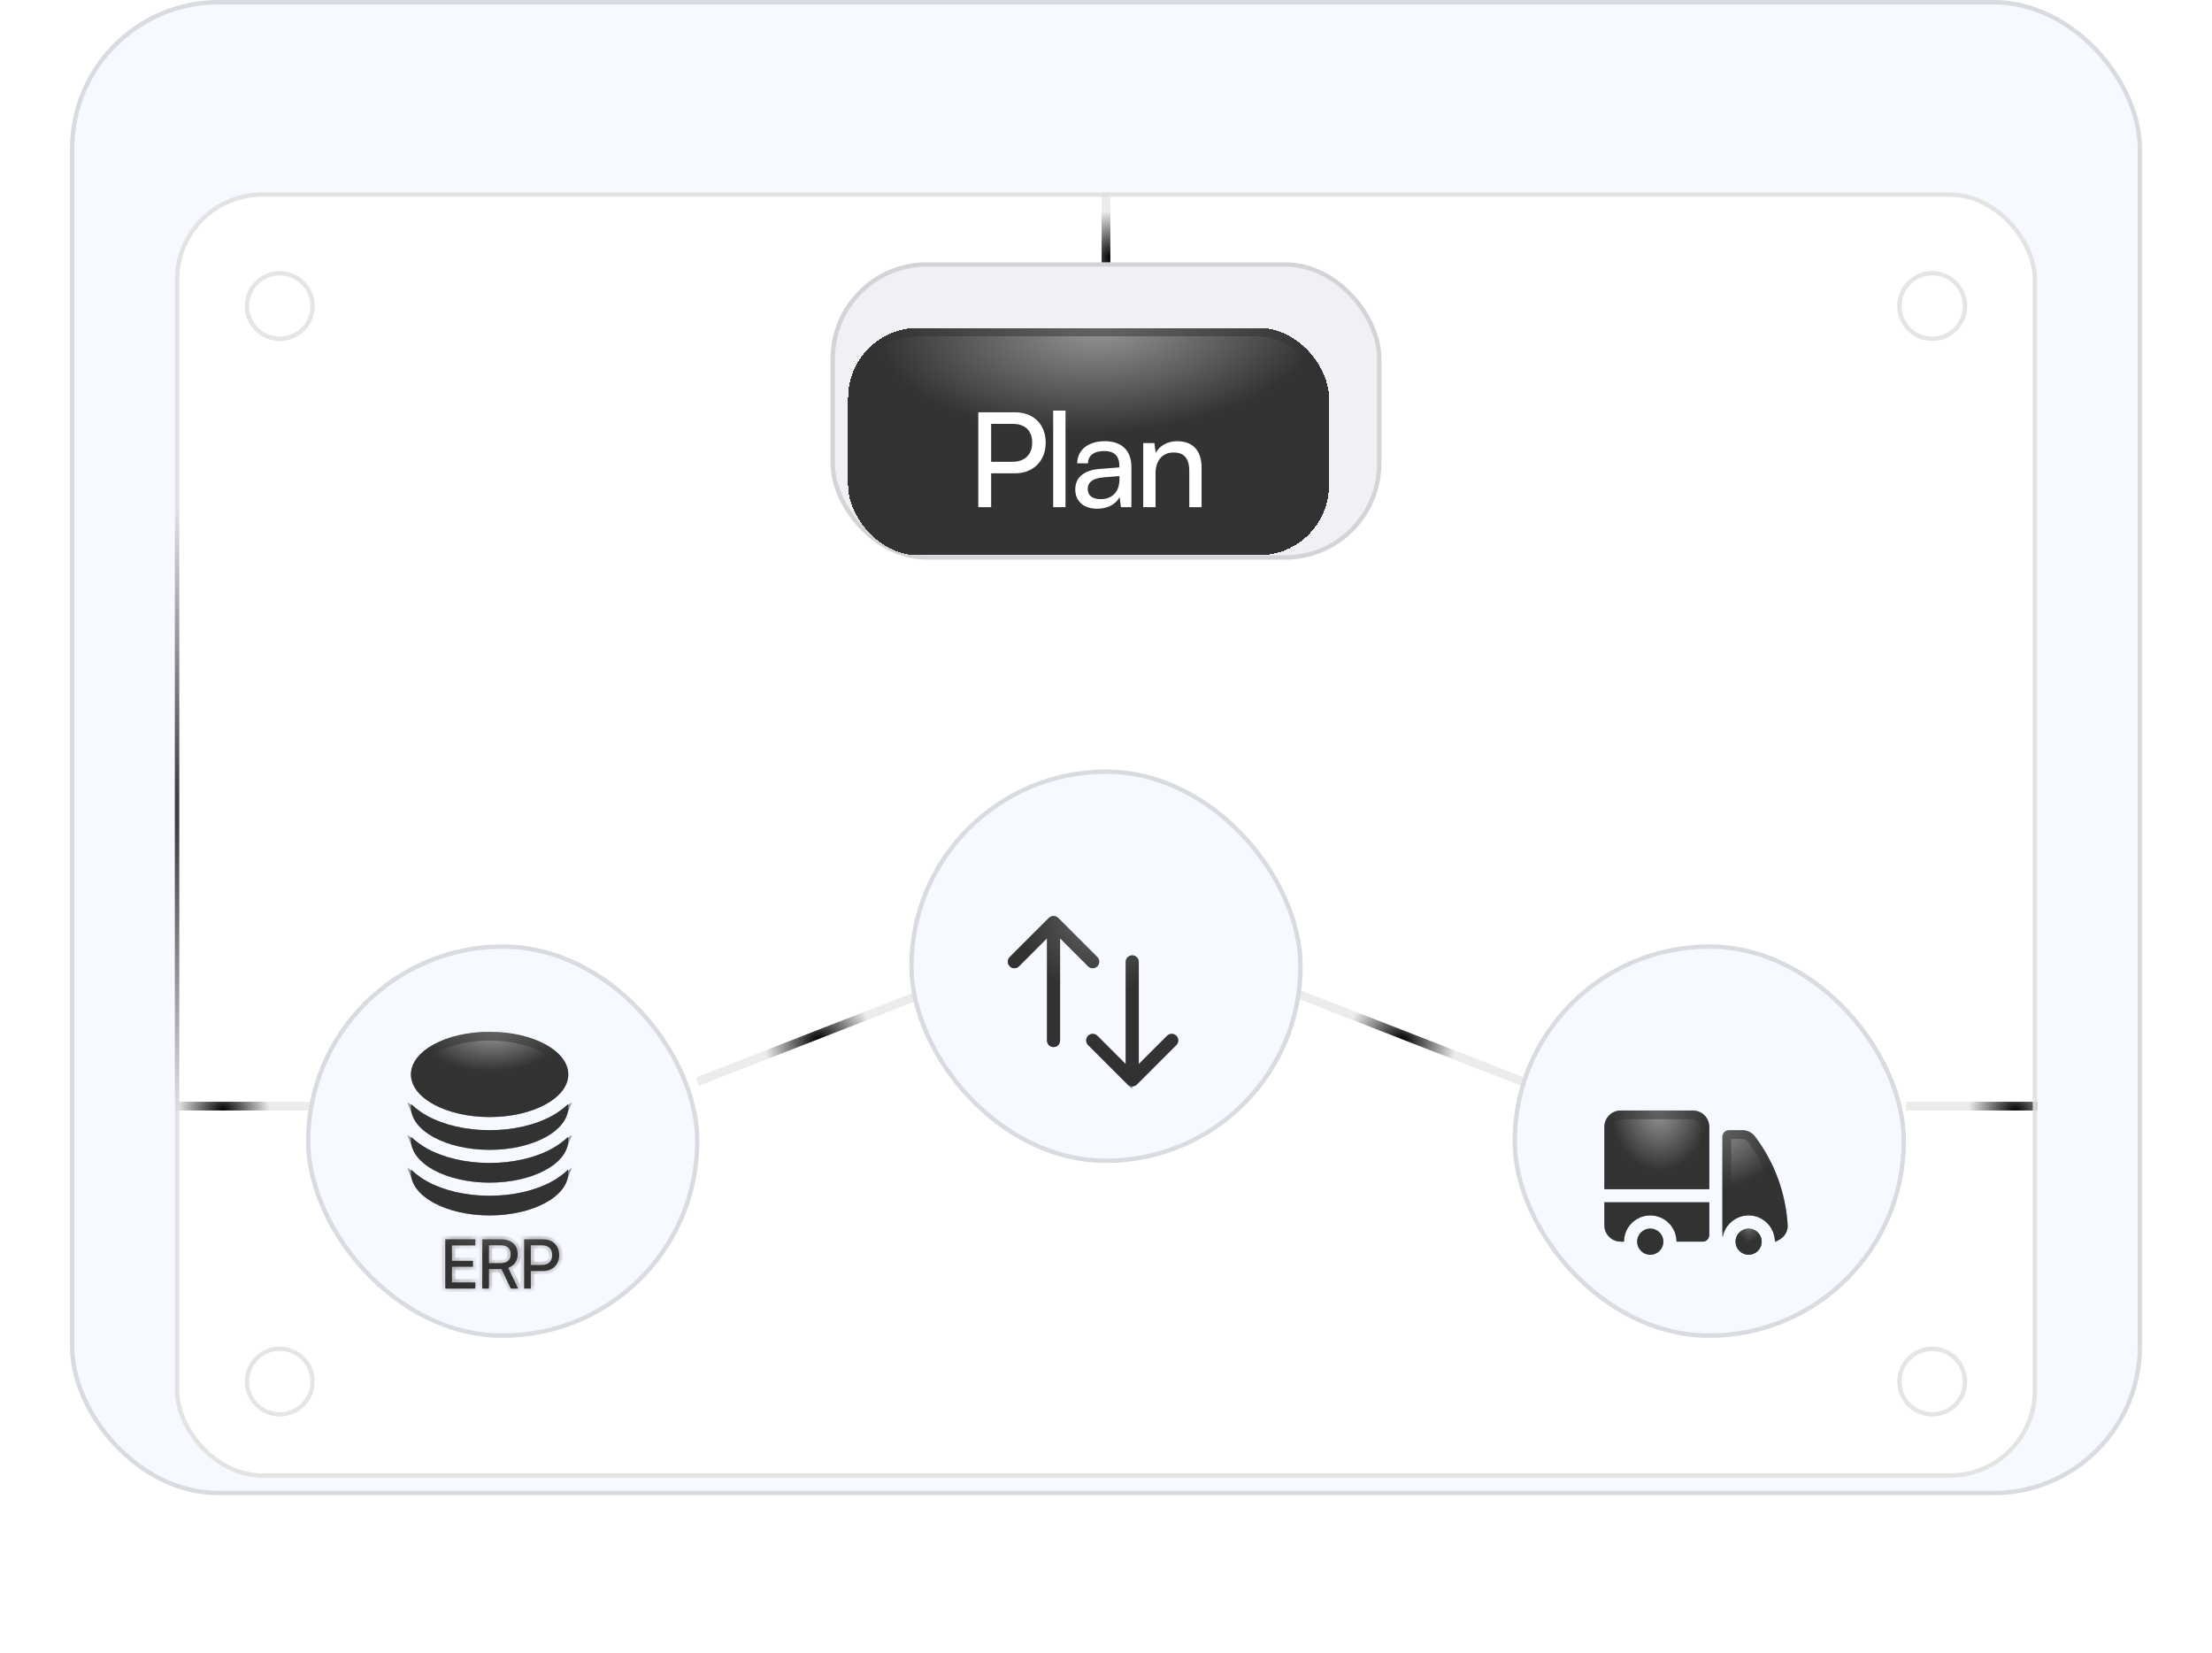 <svg width="253" height="189" viewBox="0 0 253 189" fill="none" xmlns="http://www.w3.org/2000/svg">
<rect x="8" width="237" height="171" rx="17" fill="#F6F9FF"/>
<rect x="8.25" y="0.25" width="236.5" height="170.5" rx="16.75" stroke="#333333" stroke-opacity="0.15" stroke-width="0.5"/>
<g filter="url(#filter0_d_1_150)">
<g clip-path="url(#clip0_1_150)">
<rect x="20" y="12" width="213" height="147" rx="10" fill="white"/>
<line x1="13" y1="116.5" x2="37" y2="116.5" stroke="url(#paint0_radial_1_150)"/>
<line x1="126.5" y1="32" x2="126.5" y2="8" stroke="url(#paint1_radial_1_150)"/>
<line x1="79.762" y1="113.701" x2="105.818" y2="103.534" stroke="url(#paint2_radial_1_150)"/>
<line y1="-0.5" x2="27.97" y2="-0.5" transform="matrix(-0.932 -0.363 -0.363 0.932 174 114.167)" stroke="url(#paint3_radial_1_150)"/>
<g filter="url(#filter1_d_1_150)">
<circle cx="221" cy="24" r="4" fill="white"/>
<circle cx="221" cy="24" r="3.75" stroke="#7F7F7F" stroke-opacity="0.2" stroke-width="0.5"/>
</g>
<g filter="url(#filter2_d_1_150)">
<circle cx="221" cy="147" r="4" fill="white"/>
<circle cx="221" cy="147" r="3.75" stroke="#7F7F7F" stroke-opacity="0.2" stroke-width="0.5"/>
</g>
<g filter="url(#filter3_d_1_150)">
<circle cx="32" cy="24" r="4" fill="white"/>
<circle cx="32" cy="24" r="3.75" stroke="#7F7F7F" stroke-opacity="0.2" stroke-width="0.5"/>
</g>
<g filter="url(#filter4_d_1_150)">
<circle cx="32" cy="147" r="4" fill="white"/>
<circle cx="32" cy="147" r="3.75" stroke="#7F7F7F" stroke-opacity="0.2" stroke-width="0.5"/>
</g>
<g filter="url(#filter5_i_1_150)">
<rect x="95" y="19" width="63" height="34" rx="11" fill="#F0F1F4"/>
<rect x="95.25" y="19.25" width="62.5" height="33.5" rx="10.75" stroke="#333333" stroke-opacity="0.15" stroke-width="0.5"/>
<g filter="url(#filter6_di_1_150)">
<rect x="99" y="23" width="55" height="26" rx="8" fill="url(#paint4_radial_1_150)" shape-rendering="crispEdges"/>
<rect x="99.5" y="23.5" width="54" height="25" rx="7.5" stroke="#333333" stroke-opacity="0.5" shape-rendering="crispEdges"/>
<g filter="url(#filter7_d_1_150)">
<path d="M118.109 37.63H115.364V41.5H113.894V30.655H118.109C120.239 30.655 121.604 32.05 121.604 34.135C121.604 36.16 120.224 37.63 118.109 37.63ZM117.854 31.975H115.364V36.31H117.794C119.249 36.31 120.059 35.455 120.059 34.12C120.059 32.755 119.234 31.975 117.854 31.975ZM123.869 41.5H122.459V30.46H123.869V41.5ZM127.49 41.68C125.915 41.68 124.985 40.795 124.985 39.46C124.985 38.11 125.99 37.27 127.715 37.135L130.025 36.955V36.745C130.025 35.515 129.29 35.08 128.3 35.08C127.115 35.08 126.44 35.605 126.44 36.49H125.21C125.21 34.96 126.47 33.955 128.36 33.955C130.175 33.955 131.405 34.915 131.405 36.895V41.5H130.205L130.055 40.315C129.68 41.155 128.675 41.68 127.49 41.68ZM127.895 40.585C129.23 40.585 130.04 39.715 130.04 38.335V37.945L128.165 38.095C126.92 38.215 126.41 38.695 126.41 39.415C126.41 40.195 126.98 40.585 127.895 40.585ZM134.168 41.5H132.758V34.165H134.033L134.183 35.29C134.648 34.45 135.578 33.955 136.613 33.955C138.548 33.955 139.433 35.14 139.433 37.015V41.5H138.023V37.33C138.023 35.845 137.333 35.245 136.253 35.245C134.933 35.245 134.168 36.19 134.168 37.615V41.5Z" fill="white"/>
</g>
</g>
</g>
<g filter="url(#filter8_i_1_150)">
<rect x="35" y="94" width="45" height="45" rx="22.5" fill="#F6F9FF"/>
<rect x="35.25" y="94.25" width="44.5" height="44.5" rx="22.25" stroke="#333333" stroke-opacity="0.15" stroke-width="0.5"/>
<g filter="url(#filter9_di_1_150)">
<path d="M67 105.375C67 108.067 62.97 110.25 58 110.25C53.03 110.25 49 108.067 49 105.375C49 102.683 53.03 100.5 58 100.5C62.97 100.5 67 102.683 67 105.375Z" fill="url(#paint5_radial_1_150)"/>
<path d="M66.5 105.375C66.5 106.45 65.688 107.536 64.126 108.382C62.583 109.218 60.418 109.75 58 109.75C55.582 109.75 53.417 109.218 51.874 108.382C50.312 107.536 49.5 106.45 49.5 105.375C49.5 104.3 50.312 103.214 51.874 102.368C53.417 101.532 55.582 101 58 101C60.418 101 62.583 101.532 64.126 102.368C65.688 103.214 66.5 104.3 66.5 105.375Z" stroke="#333333" stroke-opacity="0.5"/>
</g>
<g filter="url(#filter10_di_1_150)">
<path d="M58 111.75C60.685 111.75 63.19 111.164 65.078 110.141C65.773 109.772 66.412 109.306 66.975 108.757C66.991 108.878 67 109.001 67 109.125C67 111.817 62.97 114 58 114C53.03 114 49 111.817 49 109.125C49 109.001 49.009 108.878 49.025 108.757C49.588 109.306 50.227 109.772 50.922 110.141C52.809 111.164 55.315 111.75 58 111.75Z" fill="url(#paint6_radial_1_150)"/>
<path d="M58 112.25C60.751 112.25 63.34 111.651 65.314 110.582C65.673 110.391 66.017 110.176 66.345 109.939C66.041 110.734 65.293 111.5 64.126 112.132C62.583 112.968 60.418 113.5 58 113.5C55.582 113.5 53.417 112.968 51.874 112.132C50.707 111.5 49.959 110.734 49.655 109.939C49.983 110.176 50.327 110.391 50.686 110.582C52.659 111.651 55.249 112.25 58 112.25Z" stroke="#333333" stroke-opacity="0.5"/>
</g>
<g filter="url(#filter11_di_1_150)">
<path d="M58 115.5C60.685 115.5 63.19 114.914 65.078 113.891C65.773 113.522 66.412 113.056 66.975 112.507C66.991 112.628 67 112.751 67 112.875C67 115.567 62.97 117.75 58 117.75C53.03 117.75 49 115.567 49 112.875C49 112.751 49.009 112.628 49.025 112.507C49.588 113.056 50.227 113.522 50.922 113.891C52.809 114.914 55.315 115.5 58 115.5Z" fill="url(#paint7_radial_1_150)"/>
<path d="M58 116C60.751 116 63.34 115.401 65.314 114.332C65.673 114.141 66.017 113.926 66.345 113.689C66.041 114.484 65.293 115.25 64.126 115.882C62.583 116.718 60.418 117.25 58 117.25C55.582 117.25 53.417 116.718 51.874 115.882C50.707 115.25 49.959 114.484 49.655 113.689C49.983 113.926 50.327 114.141 50.686 114.332C52.659 115.401 55.249 116 58 116Z" stroke="#333333" stroke-opacity="0.5"/>
</g>
<g filter="url(#filter12_di_1_150)">
<path d="M58 119.25C60.685 119.25 63.19 118.664 65.078 117.641C65.773 117.272 66.412 116.806 66.975 116.257C66.991 116.378 67 116.501 67 116.625C67 119.317 62.97 121.5 58 121.5C53.03 121.5 49 119.317 49 116.625C49 116.501 49.009 116.378 49.025 116.257C49.588 116.806 50.227 117.272 50.922 117.641C52.809 118.664 55.315 119.25 58 119.25Z" fill="url(#paint8_radial_1_150)"/>
<path d="M58 119.75C60.751 119.75 63.34 119.151 65.314 118.082C65.673 117.891 66.017 117.676 66.345 117.439C66.041 118.234 65.293 119 64.126 119.632C62.583 120.468 60.418 121 58 121C55.582 121 53.417 120.468 51.874 119.632C50.707 119 49.959 118.234 49.655 117.439C49.983 117.676 50.327 117.891 50.686 118.082C52.659 119.151 55.249 119.75 58 119.75Z" stroke="#333333" stroke-opacity="0.5"/>
</g>
<g filter="url(#filter13_di_1_150)">
<mask id="path-32-inside-1_1_150" fill="white">
<path d="M55.146 132H51.708V126.364H55.146V127.066H52.472V128.827H54.881V129.505H52.472V131.291H55.146V132ZM56.705 132H55.941V126.364H58.069C59.277 126.364 59.995 127.003 59.995 128.056C59.995 128.835 59.605 129.396 58.903 129.622L60.049 132H59.199L58.147 129.771H56.705V132ZM56.705 127.05V129.092H58.077C58.786 129.092 59.192 128.71 59.192 128.063C59.192 127.409 58.771 127.05 58.069 127.05H56.705ZM62.92 129.989H61.493V132H60.73V126.364H62.92C64.027 126.364 64.736 127.089 64.736 128.172C64.736 129.225 64.019 129.989 62.92 129.989ZM62.788 127.05H61.493V129.303H62.756C63.513 129.303 63.934 128.858 63.934 128.165C63.934 127.455 63.505 127.05 62.788 127.05Z"/>
</mask>
<path d="M55.146 132H51.708V126.364H55.146V127.066H52.472V128.827H54.881V129.505H52.472V131.291H55.146V132ZM56.705 132H55.941V126.364H58.069C59.277 126.364 59.995 127.003 59.995 128.056C59.995 128.835 59.605 129.396 58.903 129.622L60.049 132H59.199L58.147 129.771H56.705V132ZM56.705 127.05V129.092H58.077C58.786 129.092 59.192 128.71 59.192 128.063C59.192 127.409 58.771 127.05 58.069 127.05H56.705ZM62.92 129.989H61.493V132H60.73V126.364H62.92C64.027 126.364 64.736 127.089 64.736 128.172C64.736 129.225 64.019 129.989 62.92 129.989ZM62.788 127.05H61.493V129.303H62.756C63.513 129.303 63.934 128.858 63.934 128.165C63.934 127.455 63.505 127.05 62.788 127.05Z" fill="url(#paint9_radial_1_150)"/>
<path d="M55.146 132V132.39H55.535V132H55.146ZM51.708 132H51.318V132.39H51.708V132ZM51.708 126.364V125.974H51.318V126.364H51.708ZM55.146 126.364H55.535V125.974H55.146V126.364ZM55.146 127.066V127.455H55.535V127.066H55.146ZM52.472 127.066V126.676H52.082V127.066H52.472ZM52.472 128.827H52.082V129.217H52.472V128.827ZM54.881 128.827H55.27V128.437H54.881V128.827ZM54.881 129.505V129.895H55.27V129.505H54.881ZM52.472 129.505V129.116H52.082V129.505H52.472ZM52.472 131.291H52.082V131.68H52.472V131.291ZM55.146 131.291H55.535V130.901H55.146V131.291ZM55.146 131.61H51.708V132.39H55.146V131.61ZM52.098 132V126.364H51.318V132H52.098ZM51.708 126.754H55.146V125.974H51.708V126.754ZM54.756 126.364V127.066H55.535V126.364H54.756ZM55.146 126.676H52.472V127.455H55.146V126.676ZM52.082 127.066V128.827H52.862V127.066H52.082ZM52.472 129.217H54.881V128.437H52.472V129.217ZM54.491 128.827V129.505H55.27V128.827H54.491ZM54.881 129.116H52.472V129.895H54.881V129.116ZM52.082 129.505V131.291H52.862V129.505H52.082ZM52.472 131.68H55.146V130.901H52.472V131.68ZM54.756 131.291V132H55.535V131.291H54.756ZM56.705 132V132.39H57.095V132H56.705ZM55.941 132H55.551V132.39H55.941V132ZM55.941 126.364V125.974H55.551V126.364H55.941ZM58.903 129.622L58.784 129.251L58.358 129.389L58.552 129.792L58.903 129.622ZM60.049 132V132.39H60.67L60.4 131.831L60.049 132ZM59.199 132L58.847 132.166L58.952 132.39H59.199V132ZM58.147 129.771L58.499 129.604L58.394 129.381H58.147V129.771ZM56.705 129.771V129.381H56.315V129.771H56.705ZM56.705 127.05V126.66H56.315V127.05H56.705ZM56.705 129.092H56.315V129.482H56.705V129.092ZM56.705 131.61H55.941V132.39H56.705V131.61ZM56.331 132V126.364H55.551V132H56.331ZM55.941 126.754H58.069V125.974H55.941V126.754ZM58.069 126.754C58.608 126.754 58.987 126.896 59.227 127.107C59.461 127.313 59.605 127.623 59.605 128.056H60.384C60.384 127.436 60.17 126.9 59.743 126.523C59.322 126.152 58.739 125.974 58.069 125.974V126.754ZM59.605 128.056C59.605 128.38 59.524 128.634 59.392 128.824C59.261 129.012 59.062 129.162 58.784 129.251L59.023 129.993C59.446 129.857 59.793 129.613 60.032 129.269C60.27 128.927 60.384 128.511 60.384 128.056H59.605ZM58.552 129.792L59.698 132.169L60.4 131.831L59.254 129.453L58.552 129.792ZM60.049 131.61H59.199V132.39H60.049V131.61ZM59.552 131.834L58.499 129.604L57.794 129.937L58.847 132.166L59.552 131.834ZM58.147 129.381H56.705V130.16H58.147V129.381ZM56.315 129.771V132H57.095V129.771H56.315ZM56.315 127.05V129.092H57.095V127.05H56.315ZM56.705 129.482H58.077V128.703H56.705V129.482ZM58.077 129.482C58.499 129.482 58.883 129.368 59.165 129.106C59.451 128.841 59.581 128.47 59.581 128.063H58.802C58.802 128.303 58.729 128.448 58.635 128.535C58.537 128.626 58.364 128.703 58.077 128.703V129.482ZM59.581 128.063C59.581 127.649 59.445 127.28 59.152 127.02C58.867 126.766 58.482 126.66 58.069 126.66V127.44C58.358 127.44 58.534 127.513 58.634 127.602C58.728 127.685 58.802 127.823 58.802 128.063H59.581ZM58.069 126.66H56.705V127.44H58.069V126.66ZM61.493 129.989V129.599H61.104V129.989H61.493ZM61.493 132V132.39H61.883V132H61.493ZM60.73 132H60.34V132.39H60.73V132ZM60.73 126.364V125.974H60.34V126.364H60.73ZM61.493 127.05V126.66H61.104V127.05H61.493ZM61.493 129.303H61.104V129.693H61.493V129.303ZM62.92 129.599H61.493V130.379H62.92V129.599ZM61.104 129.989V132H61.883V129.989H61.104ZM61.493 131.61H60.73V132.39H61.493V131.61ZM61.119 132V126.364H60.34V132H61.119ZM60.73 126.754H62.92V125.974H60.73V126.754ZM62.92 126.754C63.387 126.754 63.736 126.905 63.967 127.137C64.199 127.37 64.347 127.717 64.347 128.172H65.126C65.126 127.544 64.919 126.987 64.519 126.587C64.12 126.186 63.561 125.974 62.92 125.974V126.754ZM64.347 128.172C64.347 128.609 64.199 128.961 63.962 129.202C63.726 129.442 63.376 129.599 62.92 129.599V130.379C63.563 130.379 64.121 130.153 64.519 129.748C64.915 129.345 65.126 128.789 65.126 128.172H64.347ZM62.788 126.66H61.493V127.44H62.788V126.66ZM61.104 127.05V129.303H61.883V127.05H61.104ZM61.493 129.693H62.756V128.913H61.493V129.693ZM62.756 129.693C63.211 129.693 63.613 129.558 63.903 129.271C64.192 128.984 64.323 128.591 64.323 128.165H63.544C63.544 128.432 63.464 128.608 63.354 128.717C63.244 128.826 63.058 128.913 62.756 128.913V129.693ZM64.323 128.165C64.323 127.731 64.19 127.341 63.9 127.061C63.612 126.783 63.218 126.66 62.788 126.66V127.44C63.074 127.44 63.253 127.52 63.359 127.622C63.462 127.722 63.544 127.889 63.544 128.165H64.323Z" fill="#333333" fill-opacity="0.5" mask="url(#path-32-inside-1_1_150)"/>
</g>
</g>
<g filter="url(#filter14_i_1_150)">
<rect x="173" y="94" width="45" height="45" rx="22.5" fill="#F6F9FF"/>
<rect x="173.25" y="94.25" width="44.5" height="44.5" rx="22.25" stroke="#333333" stroke-opacity="0.15" stroke-width="0.5"/>
<g filter="url(#filter15_di_1_150)">
<path d="M187.375 109.5C186.339 109.5 185.5 110.34 185.5 111.375V118.5H197.5V111.375C197.5 110.339 196.66 109.5 195.625 109.5H187.375ZM197.5 120H185.5V122.625C185.5 123.66 186.34 124.5 187.375 124.5H187.75C187.75 123.704 188.066 122.941 188.629 122.379C189.191 121.816 189.954 121.5 190.75 121.5C191.546 121.5 192.309 121.816 192.871 122.379C193.434 122.941 193.75 123.704 193.75 124.5H196.75C196.949 124.5 197.14 124.421 197.28 124.28C197.421 124.14 197.5 123.949 197.5 123.75V120Z" fill="url(#paint10_radial_1_150)"/>
<path d="M186 111.375C186 110.616 186.615 110 187.375 110H195.625C196.384 110 197 110.615 197 111.375V118H186V111.375ZM186 122.625V120.5H197V123.75C197 123.816 196.974 123.88 196.927 123.927C196.88 123.974 196.816 124 196.75 124H194.214C194.107 123.257 193.762 122.562 193.225 122.025C192.568 121.369 191.678 121 190.75 121C189.822 121 188.932 121.369 188.275 122.025C187.738 122.562 187.394 123.255 187.286 123.997C186.569 123.951 186 123.354 186 122.625Z" stroke="#333333" stroke-opacity="0.5"/>
</g>
<g filter="url(#filter16_di_1_150)">
<path d="M192.25 124.5C192.25 124.102 192.092 123.721 191.811 123.439C191.529 123.158 191.148 123 190.75 123C190.352 123 189.971 123.158 189.689 123.439C189.408 123.721 189.25 124.102 189.25 124.5C189.25 124.898 189.408 125.279 189.689 125.561C189.971 125.842 190.352 126 190.75 126C191.148 126 191.529 125.842 191.811 125.561C192.092 125.279 192.25 124.898 192.25 124.5ZM199.75 111.75C199.551 111.75 199.36 111.829 199.22 111.97C199.079 112.11 199 112.301 199 112.5V123.75C199 123.837 199.015 123.92 199.042 123.998C199.167 123.259 199.563 122.594 200.154 122.133C200.744 121.671 201.486 121.448 202.233 121.506C202.98 121.564 203.678 121.9 204.19 122.447C204.702 122.994 204.991 123.713 205 124.462C205.853 124.287 206.522 123.527 206.464 122.579C206.24 118.917 204.942 115.403 202.732 112.475C202.56 112.249 202.337 112.065 202.082 111.939C201.827 111.814 201.546 111.749 201.262 111.75H199.75Z" fill="url(#paint11_radial_1_150)"/>
<path d="M205.965 122.609L205.965 122.61C205.994 123.082 205.771 123.496 205.419 123.747C205.285 123.136 204.989 122.568 204.555 122.105C203.958 121.467 203.143 121.075 202.272 121.008C201.4 120.94 200.535 121.2 199.846 121.738C199.723 121.834 199.608 121.938 199.5 122.048V112.5C199.5 112.434 199.526 112.37 199.573 112.323C199.62 112.276 199.684 112.25 199.75 112.25L201.262 112.25L201.264 112.25C201.471 112.249 201.676 112.296 201.861 112.388C202.047 112.479 202.208 112.613 202.334 112.777C204.484 115.626 205.747 119.046 205.965 122.609ZM191.457 123.793C191.645 123.98 191.75 124.235 191.75 124.5C191.75 124.765 191.645 125.02 191.457 125.207C191.27 125.395 191.015 125.5 190.75 125.5C190.485 125.5 190.23 125.395 190.043 125.207C189.855 125.02 189.75 124.765 189.75 124.5C189.75 124.235 189.855 123.98 190.043 123.793C190.23 123.605 190.485 123.5 190.75 123.5C191.015 123.5 191.27 123.605 191.457 123.793Z" stroke="#333333" stroke-opacity="0.5"/>
</g>
<g filter="url(#filter17_di_1_150)">
<path d="M203.5 124.5C203.5 124.102 203.342 123.721 203.061 123.439C202.779 123.158 202.398 123 202 123C201.602 123 201.221 123.158 200.939 123.439C200.658 123.721 200.5 124.102 200.5 124.5C200.5 124.898 200.658 125.279 200.939 125.561C201.221 125.842 201.602 126 202 126C202.398 126 202.779 125.842 203.061 125.561C203.342 125.279 203.5 124.898 203.5 124.5Z" fill="url(#paint12_radial_1_150)"/>
<path d="M202.707 123.793C202.895 123.98 203 124.235 203 124.5C203 124.765 202.895 125.02 202.707 125.207C202.52 125.395 202.265 125.5 202 125.5C201.735 125.5 201.48 125.395 201.293 125.207C201.105 125.02 201 124.765 201 124.5C201 124.235 201.105 123.98 201.293 123.793C201.48 123.605 201.735 123.5 202 123.5C202.265 123.5 202.52 123.605 202.707 123.793Z" stroke="#333333" stroke-opacity="0.5"/>
</g>
</g>
<g filter="url(#filter18_i_1_150)">
<rect x="104" y="74" width="45" height="45" rx="22.5" fill="#F6F9FF"/>
<rect x="104.25" y="74.25" width="44.5" height="44.5" rx="22.25" stroke="#333333" stroke-opacity="0.15" stroke-width="0.5"/>
<g filter="url(#filter19_di_1_150)">
<path fill-rule="evenodd" clip-rule="evenodd" d="M121.97 87.47C122.111 87.329 122.301 87.251 122.5 87.251C122.699 87.251 122.889 87.329 123.03 87.47L127.53 91.97C127.662 92.112 127.735 92.3 127.731 92.495C127.728 92.689 127.649 92.874 127.512 93.012C127.374 93.149 127.189 93.228 126.994 93.231C126.8 93.235 126.612 93.162 126.47 93.03L123.25 89.81V101.5C123.25 101.699 123.171 101.89 123.03 102.03C122.89 102.171 122.699 102.25 122.5 102.25C122.301 102.25 122.11 102.171 121.97 102.03C121.829 101.89 121.75 101.699 121.75 101.5V89.81L118.53 93.03C118.388 93.162 118.2 93.235 118.005 93.231C117.811 93.228 117.626 93.149 117.488 93.012C117.351 92.874 117.272 92.689 117.269 92.495C117.265 92.3 117.337 92.112 117.47 91.97L121.97 87.47ZM131.5 91.75C131.699 91.75 131.89 91.829 132.03 91.97C132.171 92.11 132.25 92.301 132.25 92.5V104.19L135.47 100.97C135.539 100.896 135.621 100.837 135.713 100.796C135.805 100.755 135.905 100.733 136.005 100.731C136.106 100.73 136.206 100.748 136.3 100.786C136.393 100.824 136.478 100.88 136.549 100.951C136.62 101.022 136.676 101.107 136.714 101.2C136.752 101.294 136.77 101.394 136.769 101.495C136.767 101.595 136.745 101.695 136.704 101.787C136.663 101.879 136.604 101.961 136.53 102.03L132.03 106.53C131.889 106.67 131.699 106.749 131.5 106.749C131.301 106.749 131.111 106.67 130.97 106.53L126.47 102.03C126.396 101.961 126.337 101.879 126.296 101.787C126.255 101.695 126.233 101.595 126.231 101.495C126.23 101.394 126.248 101.294 126.286 101.2C126.324 101.107 126.38 101.022 126.451 100.951C126.522 100.88 126.607 100.824 126.7 100.786C126.794 100.748 126.894 100.73 126.994 100.731C127.095 100.733 127.195 100.755 127.287 100.796C127.379 100.837 127.461 100.896 127.53 100.97L130.75 104.19V92.5C130.75 92.301 130.829 92.11 130.97 91.97C131.11 91.829 131.301 91.75 131.5 91.75Z" fill="url(#paint13_radial_1_150)"/>
<path d="M131.75 105.397V104.19V92.5C131.75 92.434 131.724 92.37 131.677 92.323C131.63 92.276 131.566 92.25 131.5 92.25C131.434 92.25 131.37 92.276 131.323 92.323C131.276 92.37 131.25 92.434 131.25 92.5V104.19V105.397L130.396 104.544L127.176 101.324L127.17 101.317L127.164 101.311C127.141 101.286 127.114 101.267 127.083 101.253C127.052 101.239 127.019 101.232 126.986 101.231C126.952 101.231 126.919 101.237 126.888 101.249C126.857 101.262 126.828 101.281 126.804 101.305C126.781 101.328 126.762 101.357 126.749 101.388C126.737 101.419 126.731 101.452 126.731 101.486C126.732 101.519 126.739 101.552 126.753 101.583C126.767 101.614 126.786 101.641 126.811 101.664L126.817 101.67L126.824 101.676L131.323 106.176L131.75 105.397ZM131.75 105.397L132.604 104.544M131.75 105.397L132.604 104.544M132.604 104.544L135.824 101.324L135.83 101.317M132.604 104.544L135.83 101.317M135.83 101.317L135.836 101.311M135.83 101.317L135.836 101.311M135.836 101.311C135.859 101.286 135.886 101.267 135.917 101.253C135.948 101.239 135.981 101.232 136.014 101.231C136.048 101.231 136.081 101.237 136.112 101.249C136.143 101.262 136.172 101.281 136.195 101.305C136.219 101.328 136.238 101.357 136.25 101.388C136.263 101.419 136.269 101.452 136.269 101.486C136.268 101.519 136.261 101.552 136.247 101.583C136.233 101.614 136.214 101.641 136.189 101.664L136.183 101.67M135.836 101.311L136.183 101.67M136.183 101.67L136.176 101.676M136.183 101.67L136.176 101.676M136.176 101.676L131.677 106.176L136.176 101.676ZM131.5 106.249C131.566 106.249 131.63 106.223 131.676 106.176L131.5 106.249ZM131.5 106.249C131.434 106.249 131.37 106.223 131.324 106.176L131.5 106.249ZM121.396 89.456L118.184 92.668C118.138 92.71 118.077 92.732 118.014 92.731C117.95 92.73 117.888 92.704 117.842 92.658C117.796 92.612 117.77 92.55 117.769 92.486C117.768 92.423 117.79 92.362 117.831 92.316L122.323 87.824C122.323 87.824 122.323 87.824 122.323 87.824C122.37 87.777 122.434 87.751 122.5 87.751C122.566 87.751 122.63 87.777 122.677 87.824C122.677 87.824 122.677 87.824 122.677 87.824L127.169 92.316C127.21 92.362 127.232 92.423 127.231 92.486C127.23 92.55 127.204 92.612 127.158 92.658C127.112 92.704 127.05 92.73 126.986 92.731C126.923 92.732 126.862 92.71 126.816 92.668L123.604 89.456L122.75 88.603V89.81V101.5C122.75 101.566 122.724 101.63 122.677 101.677C122.63 101.724 122.566 101.75 122.5 101.75C122.434 101.75 122.37 101.724 122.323 101.677C122.276 101.63 122.25 101.566 122.25 101.5V89.81V88.603L121.396 89.456Z" stroke="#333333" stroke-opacity="0.5"/>
</g>
</g>
<line x1="218" y1="116.5" x2="242" y2="116.5" stroke="url(#paint14_radial_1_150)"/>
</g>
<rect x="20.25" y="12.25" width="212.5" height="146.5" rx="9.75" stroke="url(#paint15_radial_1_150)" stroke-opacity="0.88" stroke-width="0.5"/>
<rect x="20.25" y="12.25" width="212.5" height="146.5" rx="9.75" stroke="#777777" stroke-opacity="0.2" stroke-width="0.5"/>
</g>
<defs>
<filter id="filter0_d_1_150" x="0" y="2" width="253" height="187" filterUnits="userSpaceOnUse" color-interpolation-filters="sRGB">
<feFlood flood-opacity="0" result="BackgroundImageFix"/>
<feColorMatrix in="SourceAlpha" type="matrix" values="0 0 0 0 0 0 0 0 0 0 0 0 0 0 0 0 0 0 127 0" result="hardAlpha"/>
<feOffset dy="10"/>
<feGaussianBlur stdDeviation="10"/>
<feComposite in2="hardAlpha" operator="out"/>
<feColorMatrix type="matrix" values="0 0 0 0 0.539 0 0 0 0 0.539 0 0 0 0 0.539 0 0 0 0.25 0"/>
<feBlend mode="normal" in2="BackgroundImageFix" result="effect1_dropShadow_1_150"/>
<feBlend mode="normal" in="SourceGraphic" in2="effect1_dropShadow_1_150" result="shape"/>
</filter>
<filter id="filter1_d_1_150" x="213" y="17" width="16" height="16" filterUnits="userSpaceOnUse" color-interpolation-filters="sRGB">
<feFlood flood-opacity="0" result="BackgroundImageFix"/>
<feColorMatrix in="SourceAlpha" type="matrix" values="0 0 0 0 0 0 0 0 0 0 0 0 0 0 0 0 0 0 127 0" result="hardAlpha"/>
<feOffset dy="1"/>
<feGaussianBlur stdDeviation="2"/>
<feComposite in2="hardAlpha" operator="out"/>
<feColorMatrix type="matrix" values="0 0 0 0 0 0 0 0 0 0 0 0 0 0 0 0 0 0 0.2 0"/>
<feBlend mode="normal" in2="BackgroundImageFix" result="effect1_dropShadow_1_150"/>
<feBlend mode="normal" in="SourceGraphic" in2="effect1_dropShadow_1_150" result="shape"/>
</filter>
<filter id="filter2_d_1_150" x="213" y="140" width="16" height="16" filterUnits="userSpaceOnUse" color-interpolation-filters="sRGB">
<feFlood flood-opacity="0" result="BackgroundImageFix"/>
<feColorMatrix in="SourceAlpha" type="matrix" values="0 0 0 0 0 0 0 0 0 0 0 0 0 0 0 0 0 0 127 0" result="hardAlpha"/>
<feOffset dy="1"/>
<feGaussianBlur stdDeviation="2"/>
<feComposite in2="hardAlpha" operator="out"/>
<feColorMatrix type="matrix" values="0 0 0 0 0 0 0 0 0 0 0 0 0 0 0 0 0 0 0.2 0"/>
<feBlend mode="normal" in2="BackgroundImageFix" result="effect1_dropShadow_1_150"/>
<feBlend mode="normal" in="SourceGraphic" in2="effect1_dropShadow_1_150" result="shape"/>
</filter>
<filter id="filter3_d_1_150" x="24" y="17" width="16" height="16" filterUnits="userSpaceOnUse" color-interpolation-filters="sRGB">
<feFlood flood-opacity="0" result="BackgroundImageFix"/>
<feColorMatrix in="SourceAlpha" type="matrix" values="0 0 0 0 0 0 0 0 0 0 0 0 0 0 0 0 0 0 127 0" result="hardAlpha"/>
<feOffset dy="1"/>
<feGaussianBlur stdDeviation="2"/>
<feComposite in2="hardAlpha" operator="out"/>
<feColorMatrix type="matrix" values="0 0 0 0 0 0 0 0 0 0 0 0 0 0 0 0 0 0 0.2 0"/>
<feBlend mode="normal" in2="BackgroundImageFix" result="effect1_dropShadow_1_150"/>
<feBlend mode="normal" in="SourceGraphic" in2="effect1_dropShadow_1_150" result="shape"/>
</filter>
<filter id="filter4_d_1_150" x="24" y="140" width="16" height="16" filterUnits="userSpaceOnUse" color-interpolation-filters="sRGB">
<feFlood flood-opacity="0" result="BackgroundImageFix"/>
<feColorMatrix in="SourceAlpha" type="matrix" values="0 0 0 0 0 0 0 0 0 0 0 0 0 0 0 0 0 0 127 0" result="hardAlpha"/>
<feOffset dy="1"/>
<feGaussianBlur stdDeviation="2"/>
<feComposite in2="hardAlpha" operator="out"/>
<feColorMatrix type="matrix" values="0 0 0 0 0 0 0 0 0 0 0 0 0 0 0 0 0 0 0.2 0"/>
<feBlend mode="normal" in2="BackgroundImageFix" result="effect1_dropShadow_1_150"/>
<feBlend mode="normal" in="SourceGraphic" in2="effect1_dropShadow_1_150" result="shape"/>
</filter>
<filter id="filter5_i_1_150" x="95" y="19" width="63" height="35" filterUnits="userSpaceOnUse" color-interpolation-filters="sRGB">
<feFlood flood-opacity="0" result="BackgroundImageFix"/>
<feBlend mode="normal" in="SourceGraphic" in2="BackgroundImageFix" result="shape"/>
<feColorMatrix in="SourceAlpha" type="matrix" values="0 0 0 0 0 0 0 0 0 0 0 0 0 0 0 0 0 0 127 0" result="hardAlpha"/>
<feOffset dy="1"/>
<feGaussianBlur stdDeviation="1"/>
<feComposite in2="hardAlpha" operator="arithmetic" k2="-1" k3="1"/>
<feColorMatrix type="matrix" values="0 0 0 0 0 0 0 0 0 0 0 0 0 0 0 0 0 0 0.1 0"/>
<feBlend mode="normal" in2="shape" result="effect1_innerShadow_1_150"/>
</filter>
<filter id="filter6_di_1_150" x="97" y="23" width="58.5" height="29" filterUnits="userSpaceOnUse" color-interpolation-filters="sRGB">
<feFlood flood-opacity="0" result="BackgroundImageFix"/>
<feColorMatrix in="SourceAlpha" type="matrix" values="0 0 0 0 0 0 0 0 0 0 0 0 0 0 0 0 0 0 127 0" result="hardAlpha"/>
<feOffset dy="1.5"/>
<feGaussianBlur stdDeviation="0.75"/>
<feComposite in2="hardAlpha" operator="out"/>
<feColorMatrix type="matrix" values="0 0 0 0 0 0 0 0 0 0 0 0 0 0 0 0 0 0 0.3 0"/>
<feBlend mode="normal" in2="BackgroundImageFix" result="effect1_dropShadow_1_150"/>
<feBlend mode="normal" in="SourceGraphic" in2="effect1_dropShadow_1_150" result="shape"/>
<feColorMatrix in="SourceAlpha" type="matrix" values="0 0 0 0 0 0 0 0 0 0 0 0 0 0 0 0 0 0 127 0" result="hardAlpha"/>
<feOffset dx="-2" dy="2"/>
<feGaussianBlur stdDeviation="1"/>
<feComposite in2="hardAlpha" operator="arithmetic" k2="-1" k3="1"/>
<feColorMatrix type="matrix" values="0 0 0 0 1 0 0 0 0 1 0 0 0 0 1 0 0 0 0.25 0"/>
<feBlend mode="normal" in2="shape" result="effect2_innerShadow_1_150"/>
</filter>
<filter id="filter7_d_1_150" x="109.894" y="28.46" width="33.538" height="19.22" filterUnits="userSpaceOnUse" color-interpolation-filters="sRGB">
<feFlood flood-opacity="0" result="BackgroundImageFix"/>
<feColorMatrix in="SourceAlpha" type="matrix" values="0 0 0 0 0 0 0 0 0 0 0 0 0 0 0 0 0 0 127 0" result="hardAlpha"/>
<feOffset dy="2"/>
<feGaussianBlur stdDeviation="2"/>
<feComposite in2="hardAlpha" operator="out"/>
<feColorMatrix type="matrix" values="0 0 0 0 0 0 0 0 0 0 0 0 0 0 0 0 0 0 0.25 0"/>
<feBlend mode="normal" in2="BackgroundImageFix" result="effect1_dropShadow_1_150"/>
<feBlend mode="normal" in="SourceGraphic" in2="effect1_dropShadow_1_150" result="shape"/>
</filter>
<filter id="filter8_i_1_150" x="35" y="94" width="45" height="49" filterUnits="userSpaceOnUse" color-interpolation-filters="sRGB">
<feFlood flood-opacity="0" result="BackgroundImageFix"/>
<feBlend mode="normal" in="SourceGraphic" in2="BackgroundImageFix" result="shape"/>
<feColorMatrix in="SourceAlpha" type="matrix" values="0 0 0 0 0 0 0 0 0 0 0 0 0 0 0 0 0 0 127 0" result="hardAlpha"/>
<feOffset dy="4"/>
<feGaussianBlur stdDeviation="2"/>
<feComposite in2="hardAlpha" operator="arithmetic" k2="-1" k3="1"/>
<feColorMatrix type="matrix" values="0 0 0 0 0 0 0 0 0 0 0 0 0 0 0 0 0 0 0.05 0"/>
<feBlend mode="normal" in2="shape" result="effect1_innerShadow_1_150"/>
</filter>
<filter id="filter9_di_1_150" x="47" y="100.5" width="21.5" height="12.75" filterUnits="userSpaceOnUse" color-interpolation-filters="sRGB">
<feFlood flood-opacity="0" result="BackgroundImageFix"/>
<feColorMatrix in="SourceAlpha" type="matrix" values="0 0 0 0 0 0 0 0 0 0 0 0 0 0 0 0 0 0 127 0" result="hardAlpha"/>
<feOffset dy="1.5"/>
<feGaussianBlur stdDeviation="0.75"/>
<feComposite in2="hardAlpha" operator="out"/>
<feColorMatrix type="matrix" values="0 0 0 0 0 0 0 0 0 0 0 0 0 0 0 0 0 0 0.3 0"/>
<feBlend mode="normal" in2="BackgroundImageFix" result="effect1_dropShadow_1_150"/>
<feBlend mode="normal" in="SourceGraphic" in2="effect1_dropShadow_1_150" result="shape"/>
<feColorMatrix in="SourceAlpha" type="matrix" values="0 0 0 0 0 0 0 0 0 0 0 0 0 0 0 0 0 0 127 0" result="hardAlpha"/>
<feOffset dx="-2" dy="2"/>
<feGaussianBlur stdDeviation="1"/>
<feComposite in2="hardAlpha" operator="arithmetic" k2="-1" k3="1"/>
<feColorMatrix type="matrix" values="0 0 0 0 1 0 0 0 0 1 0 0 0 0 1 0 0 0 0.25 0"/>
<feBlend mode="normal" in2="shape" result="effect2_innerShadow_1_150"/>
</filter>
<filter id="filter10_di_1_150" x="47" y="108.757" width="21.5" height="8.243" filterUnits="userSpaceOnUse" color-interpolation-filters="sRGB">
<feFlood flood-opacity="0" result="BackgroundImageFix"/>
<feColorMatrix in="SourceAlpha" type="matrix" values="0 0 0 0 0 0 0 0 0 0 0 0 0 0 0 0 0 0 127 0" result="hardAlpha"/>
<feOffset dy="1.5"/>
<feGaussianBlur stdDeviation="0.75"/>
<feComposite in2="hardAlpha" operator="out"/>
<feColorMatrix type="matrix" values="0 0 0 0 0 0 0 0 0 0 0 0 0 0 0 0 0 0 0.3 0"/>
<feBlend mode="normal" in2="BackgroundImageFix" result="effect1_dropShadow_1_150"/>
<feBlend mode="normal" in="SourceGraphic" in2="effect1_dropShadow_1_150" result="shape"/>
<feColorMatrix in="SourceAlpha" type="matrix" values="0 0 0 0 0 0 0 0 0 0 0 0 0 0 0 0 0 0 127 0" result="hardAlpha"/>
<feOffset dx="-2" dy="2"/>
<feGaussianBlur stdDeviation="1"/>
<feComposite in2="hardAlpha" operator="arithmetic" k2="-1" k3="1"/>
<feColorMatrix type="matrix" values="0 0 0 0 1 0 0 0 0 1 0 0 0 0 1 0 0 0 0.25 0"/>
<feBlend mode="normal" in2="shape" result="effect2_innerShadow_1_150"/>
</filter>
<filter id="filter11_di_1_150" x="47" y="112.507" width="21.5" height="8.243" filterUnits="userSpaceOnUse" color-interpolation-filters="sRGB">
<feFlood flood-opacity="0" result="BackgroundImageFix"/>
<feColorMatrix in="SourceAlpha" type="matrix" values="0 0 0 0 0 0 0 0 0 0 0 0 0 0 0 0 0 0 127 0" result="hardAlpha"/>
<feOffset dy="1.5"/>
<feGaussianBlur stdDeviation="0.75"/>
<feComposite in2="hardAlpha" operator="out"/>
<feColorMatrix type="matrix" values="0 0 0 0 0 0 0 0 0 0 0 0 0 0 0 0 0 0 0.3 0"/>
<feBlend mode="normal" in2="BackgroundImageFix" result="effect1_dropShadow_1_150"/>
<feBlend mode="normal" in="SourceGraphic" in2="effect1_dropShadow_1_150" result="shape"/>
<feColorMatrix in="SourceAlpha" type="matrix" values="0 0 0 0 0 0 0 0 0 0 0 0 0 0 0 0 0 0 127 0" result="hardAlpha"/>
<feOffset dx="-2" dy="2"/>
<feGaussianBlur stdDeviation="1"/>
<feComposite in2="hardAlpha" operator="arithmetic" k2="-1" k3="1"/>
<feColorMatrix type="matrix" values="0 0 0 0 1 0 0 0 0 1 0 0 0 0 1 0 0 0 0.25 0"/>
<feBlend mode="normal" in2="shape" result="effect2_innerShadow_1_150"/>
</filter>
<filter id="filter12_di_1_150" x="47" y="116.257" width="21.5" height="8.243" filterUnits="userSpaceOnUse" color-interpolation-filters="sRGB">
<feFlood flood-opacity="0" result="BackgroundImageFix"/>
<feColorMatrix in="SourceAlpha" type="matrix" values="0 0 0 0 0 0 0 0 0 0 0 0 0 0 0 0 0 0 127 0" result="hardAlpha"/>
<feOffset dy="1.5"/>
<feGaussianBlur stdDeviation="0.75"/>
<feComposite in2="hardAlpha" operator="out"/>
<feColorMatrix type="matrix" values="0 0 0 0 0 0 0 0 0 0 0 0 0 0 0 0 0 0 0.3 0"/>
<feBlend mode="normal" in2="BackgroundImageFix" result="effect1_dropShadow_1_150"/>
<feBlend mode="normal" in="SourceGraphic" in2="effect1_dropShadow_1_150" result="shape"/>
<feColorMatrix in="SourceAlpha" type="matrix" values="0 0 0 0 0 0 0 0 0 0 0 0 0 0 0 0 0 0 127 0" result="hardAlpha"/>
<feOffset dx="-2" dy="2"/>
<feGaussianBlur stdDeviation="1"/>
<feComposite in2="hardAlpha" operator="arithmetic" k2="-1" k3="1"/>
<feColorMatrix type="matrix" values="0 0 0 0 1 0 0 0 0 1 0 0 0 0 1 0 0 0 0.25 0"/>
<feBlend mode="normal" in2="shape" result="effect2_innerShadow_1_150"/>
</filter>
<filter id="filter13_di_1_150" x="50.928" y="126.364" width="14.393" height="6.805" filterUnits="userSpaceOnUse" color-interpolation-filters="sRGB">
<feFlood flood-opacity="0" result="BackgroundImageFix"/>
<feColorMatrix in="SourceAlpha" type="matrix" values="0 0 0 0 0 0 0 0 0 0 0 0 0 0 0 0 0 0 127 0" result="hardAlpha"/>
<feOffset dy="0.585"/>
<feGaussianBlur stdDeviation="0.292"/>
<feComposite in2="hardAlpha" operator="out"/>
<feColorMatrix type="matrix" values="0 0 0 0 0 0 0 0 0 0 0 0 0 0 0 0 0 0 0.3 0"/>
<feBlend mode="normal" in2="BackgroundImageFix" result="effect1_dropShadow_1_150"/>
<feBlend mode="normal" in="SourceGraphic" in2="effect1_dropShadow_1_150" result="shape"/>
<feColorMatrix in="SourceAlpha" type="matrix" values="0 0 0 0 0 0 0 0 0 0 0 0 0 0 0 0 0 0 127 0" result="hardAlpha"/>
<feOffset dx="-0.78" dy="0.78"/>
<feGaussianBlur stdDeviation="0.39"/>
<feComposite in2="hardAlpha" operator="arithmetic" k2="-1" k3="1"/>
<feColorMatrix type="matrix" values="0 0 0 0 1 0 0 0 0 1 0 0 0 0 1 0 0 0 0.25 0"/>
<feBlend mode="normal" in2="shape" result="effect2_innerShadow_1_150"/>
</filter>
<filter id="filter14_i_1_150" x="173" y="94" width="45" height="49" filterUnits="userSpaceOnUse" color-interpolation-filters="sRGB">
<feFlood flood-opacity="0" result="BackgroundImageFix"/>
<feBlend mode="normal" in="SourceGraphic" in2="BackgroundImageFix" result="shape"/>
<feColorMatrix in="SourceAlpha" type="matrix" values="0 0 0 0 0 0 0 0 0 0 0 0 0 0 0 0 0 0 127 0" result="hardAlpha"/>
<feOffset dy="4"/>
<feGaussianBlur stdDeviation="2"/>
<feComposite in2="hardAlpha" operator="arithmetic" k2="-1" k3="1"/>
<feColorMatrix type="matrix" values="0 0 0 0 0 0 0 0 0 0 0 0 0 0 0 0 0 0 0.05 0"/>
<feBlend mode="normal" in2="shape" result="effect1_innerShadow_1_150"/>
</filter>
<filter id="filter15_di_1_150" x="183.5" y="109.5" width="15.5" height="18" filterUnits="userSpaceOnUse" color-interpolation-filters="sRGB">
<feFlood flood-opacity="0" result="BackgroundImageFix"/>
<feColorMatrix in="SourceAlpha" type="matrix" values="0 0 0 0 0 0 0 0 0 0 0 0 0 0 0 0 0 0 127 0" result="hardAlpha"/>
<feOffset dy="1.5"/>
<feGaussianBlur stdDeviation="0.75"/>
<feComposite in2="hardAlpha" operator="out"/>
<feColorMatrix type="matrix" values="0 0 0 0 0 0 0 0 0 0 0 0 0 0 0 0 0 0 0.3 0"/>
<feBlend mode="normal" in2="BackgroundImageFix" result="effect1_dropShadow_1_150"/>
<feBlend mode="normal" in="SourceGraphic" in2="effect1_dropShadow_1_150" result="shape"/>
<feColorMatrix in="SourceAlpha" type="matrix" values="0 0 0 0 0 0 0 0 0 0 0 0 0 0 0 0 0 0 127 0" result="hardAlpha"/>
<feOffset dx="-2" dy="2"/>
<feGaussianBlur stdDeviation="1"/>
<feComposite in2="hardAlpha" operator="arithmetic" k2="-1" k3="1"/>
<feColorMatrix type="matrix" values="0 0 0 0 1 0 0 0 0 1 0 0 0 0 1 0 0 0 0.25 0"/>
<feBlend mode="normal" in2="shape" result="effect2_innerShadow_1_150"/>
</filter>
<filter id="filter16_di_1_150" x="187.25" y="111.75" width="20.718" height="17.25" filterUnits="userSpaceOnUse" color-interpolation-filters="sRGB">
<feFlood flood-opacity="0" result="BackgroundImageFix"/>
<feColorMatrix in="SourceAlpha" type="matrix" values="0 0 0 0 0 0 0 0 0 0 0 0 0 0 0 0 0 0 127 0" result="hardAlpha"/>
<feOffset dy="1.5"/>
<feGaussianBlur stdDeviation="0.75"/>
<feComposite in2="hardAlpha" operator="out"/>
<feColorMatrix type="matrix" values="0 0 0 0 0 0 0 0 0 0 0 0 0 0 0 0 0 0 0.3 0"/>
<feBlend mode="normal" in2="BackgroundImageFix" result="effect1_dropShadow_1_150"/>
<feBlend mode="normal" in="SourceGraphic" in2="effect1_dropShadow_1_150" result="shape"/>
<feColorMatrix in="SourceAlpha" type="matrix" values="0 0 0 0 0 0 0 0 0 0 0 0 0 0 0 0 0 0 127 0" result="hardAlpha"/>
<feOffset dx="-2" dy="2"/>
<feGaussianBlur stdDeviation="1"/>
<feComposite in2="hardAlpha" operator="arithmetic" k2="-1" k3="1"/>
<feColorMatrix type="matrix" values="0 0 0 0 1 0 0 0 0 1 0 0 0 0 1 0 0 0 0.25 0"/>
<feBlend mode="normal" in2="shape" result="effect2_innerShadow_1_150"/>
</filter>
<filter id="filter17_di_1_150" x="198.5" y="123" width="6.5" height="6" filterUnits="userSpaceOnUse" color-interpolation-filters="sRGB">
<feFlood flood-opacity="0" result="BackgroundImageFix"/>
<feColorMatrix in="SourceAlpha" type="matrix" values="0 0 0 0 0 0 0 0 0 0 0 0 0 0 0 0 0 0 127 0" result="hardAlpha"/>
<feOffset dy="1.5"/>
<feGaussianBlur stdDeviation="0.75"/>
<feComposite in2="hardAlpha" operator="out"/>
<feColorMatrix type="matrix" values="0 0 0 0 0 0 0 0 0 0 0 0 0 0 0 0 0 0 0.3 0"/>
<feBlend mode="normal" in2="BackgroundImageFix" result="effect1_dropShadow_1_150"/>
<feBlend mode="normal" in="SourceGraphic" in2="effect1_dropShadow_1_150" result="shape"/>
<feColorMatrix in="SourceAlpha" type="matrix" values="0 0 0 0 0 0 0 0 0 0 0 0 0 0 0 0 0 0 127 0" result="hardAlpha"/>
<feOffset dx="-2" dy="2"/>
<feGaussianBlur stdDeviation="1"/>
<feComposite in2="hardAlpha" operator="arithmetic" k2="-1" k3="1"/>
<feColorMatrix type="matrix" values="0 0 0 0 1 0 0 0 0 1 0 0 0 0 1 0 0 0 0.25 0"/>
<feBlend mode="normal" in2="shape" result="effect2_innerShadow_1_150"/>
</filter>
<filter id="filter18_i_1_150" x="104" y="74" width="45" height="49" filterUnits="userSpaceOnUse" color-interpolation-filters="sRGB">
<feFlood flood-opacity="0" result="BackgroundImageFix"/>
<feBlend mode="normal" in="SourceGraphic" in2="BackgroundImageFix" result="shape"/>
<feColorMatrix in="SourceAlpha" type="matrix" values="0 0 0 0 0 0 0 0 0 0 0 0 0 0 0 0 0 0 127 0" result="hardAlpha"/>
<feOffset dy="4"/>
<feGaussianBlur stdDeviation="2"/>
<feComposite in2="hardAlpha" operator="arithmetic" k2="-1" k3="1"/>
<feColorMatrix type="matrix" values="0 0 0 0 0 0 0 0 0 0 0 0 0 0 0 0 0 0 0.05 0"/>
<feBlend mode="normal" in2="shape" result="effect1_innerShadow_1_150"/>
</filter>
<filter id="filter19_di_1_150" x="115.269" y="87.251" width="23" height="22.499" filterUnits="userSpaceOnUse" color-interpolation-filters="sRGB">
<feFlood flood-opacity="0" result="BackgroundImageFix"/>
<feColorMatrix in="SourceAlpha" type="matrix" values="0 0 0 0 0 0 0 0 0 0 0 0 0 0 0 0 0 0 127 0" result="hardAlpha"/>
<feOffset dy="1.5"/>
<feGaussianBlur stdDeviation="0.75"/>
<feComposite in2="hardAlpha" operator="out"/>
<feColorMatrix type="matrix" values="0 0 0 0 0 0 0 0 0 0 0 0 0 0 0 0 0 0 0.3 0"/>
<feBlend mode="normal" in2="BackgroundImageFix" result="effect1_dropShadow_1_150"/>
<feBlend mode="normal" in="SourceGraphic" in2="effect1_dropShadow_1_150" result="shape"/>
<feColorMatrix in="SourceAlpha" type="matrix" values="0 0 0 0 0 0 0 0 0 0 0 0 0 0 0 0 0 0 127 0" result="hardAlpha"/>
<feOffset dx="-2" dy="2"/>
<feGaussianBlur stdDeviation="1"/>
<feComposite in2="hardAlpha" operator="arithmetic" k2="-1" k3="1"/>
<feColorMatrix type="matrix" values="0 0 0 0 1 0 0 0 0 1 0 0 0 0 1 0 0 0 0.25 0"/>
<feBlend mode="normal" in2="shape" result="effect2_innerShadow_1_150"/>
</filter>
<radialGradient id="paint0_radial_1_150" cx="0" cy="0" r="1" gradientUnits="userSpaceOnUse" gradientTransform="translate(25.5 117) rotate(-90) scale(4.5 5.356)">
<stop/>
<stop offset="1" stop-color="#ECECEC"/>
</radialGradient>
<radialGradient id="paint1_radial_1_150" cx="0" cy="0" r="1" gradientUnits="userSpaceOnUse" gradientTransform="translate(127 19.5) rotate(180) scale(4.5 5.356)">
<stop/>
<stop offset="1" stop-color="#ECECEC"/>
</radialGradient>
<radialGradient id="paint2_radial_1_150" cx="0" cy="0" r="1" gradientUnits="userSpaceOnUse" gradientTransform="translate(93.514 108.872) rotate(-111.315) scale(4.5 6.241)">
<stop/>
<stop offset="1" stop-color="#ECECEC"/>
</radialGradient>
<radialGradient id="paint3_radial_1_150" cx="0" cy="0" r="1" gradientUnits="userSpaceOnUse" gradientTransform="translate(14.568) rotate(-90) scale(4.5 6.241)">
<stop/>
<stop offset="1" stop-color="#ECECEC"/>
</radialGradient>
<radialGradient id="paint4_radial_1_150" cx="0" cy="0" r="1" gradientUnits="userSpaceOnUse" gradientTransform="translate(127.955 23) rotate(87.216) scale(11.982 25.408)">
<stop stop-color="#959595"/>
<stop offset="1" stop-color="#333333"/>
</radialGradient>
<radialGradient id="paint5_radial_1_150" cx="0" cy="0" r="1" gradientUnits="userSpaceOnUse" gradientTransform="translate(58.476 100.5) rotate(87.57) scale(4.492 8.318)">
<stop stop-color="#959595"/>
<stop offset="1" stop-color="#333333"/>
</radialGradient>
<radialGradient id="paint6_radial_1_150" cx="0" cy="0" r="1" gradientUnits="userSpaceOnUse" gradientTransform="translate(58.476 108.757) rotate(85.487) scale(2.421 8.299)">
<stop stop-color="#959595"/>
<stop offset="1" stop-color="#333333"/>
</radialGradient>
<radialGradient id="paint7_radial_1_150" cx="0" cy="0" r="1" gradientUnits="userSpaceOnUse" gradientTransform="translate(58.476 112.507) rotate(85.487) scale(2.421 8.299)">
<stop stop-color="#959595"/>
<stop offset="1" stop-color="#333333"/>
</radialGradient>
<radialGradient id="paint8_radial_1_150" cx="0" cy="0" r="1" gradientUnits="userSpaceOnUse" gradientTransform="translate(58.476 116.257) rotate(85.487) scale(2.421 8.299)">
<stop stop-color="#959595"/>
<stop offset="1" stop-color="#333333"/>
</radialGradient>
<radialGradient id="paint9_radial_1_150" cx="0" cy="0" r="1" gradientUnits="userSpaceOnUse" gradientTransform="translate(58.635 123) rotate(87.129) scale(5.07 11.086)">
<stop stop-color="#959595"/>
<stop offset="1" stop-color="#333333"/>
</radialGradient>
<radialGradient id="paint10_radial_1_150" cx="0" cy="0" r="1" gradientUnits="userSpaceOnUse" gradientTransform="translate(191.817 109.5) rotate(88.946) scale(6.906 5.549)">
<stop stop-color="#959595"/>
<stop offset="1" stop-color="#333333"/>
</radialGradient>
<radialGradient id="paint11_radial_1_150" cx="0" cy="0" r="1" gradientUnits="userSpaceOnUse" gradientTransform="translate(198.314 111.75) rotate(88.409) scale(6.562 7.96)">
<stop stop-color="#959595"/>
<stop offset="1" stop-color="#333333"/>
</radialGradient>
<radialGradient id="paint12_radial_1_150" cx="0" cy="0" r="1" gradientUnits="userSpaceOnUse" gradientTransform="translate(202.079 123) rotate(88.683) scale(1.381 1.387)">
<stop stop-color="#959595"/>
<stop offset="1" stop-color="#333333"/>
</radialGradient>
<radialGradient id="paint13_radial_1_150" cx="0" cy="0" r="1" gradientUnits="userSpaceOnUse" gradientTransform="translate(127.535 87.251) rotate(88.683) scale(8.978 9.017)">
<stop stop-color="#959595"/>
<stop offset="1" stop-color="#333333"/>
</radialGradient>
<radialGradient id="paint14_radial_1_150" cx="0" cy="0" r="1" gradientUnits="userSpaceOnUse" gradientTransform="translate(230.5 117) rotate(-90) scale(4.5 5.356)">
<stop/>
<stop offset="1" stop-color="#ECECEC"/>
</radialGradient>
<radialGradient id="paint15_radial_1_150" cx="0" cy="0" r="1" gradientUnits="userSpaceOnUse" gradientTransform="translate(17.5 82.5) rotate(25.115) scale(35.341 34.973)">
<stop/>
<stop offset="1" stop-color="white"/>
</radialGradient>
<clipPath id="clip0_1_150">
<rect x="20" y="12" width="213" height="147" rx="10" fill="white"/>
</clipPath>
</defs>
</svg>
